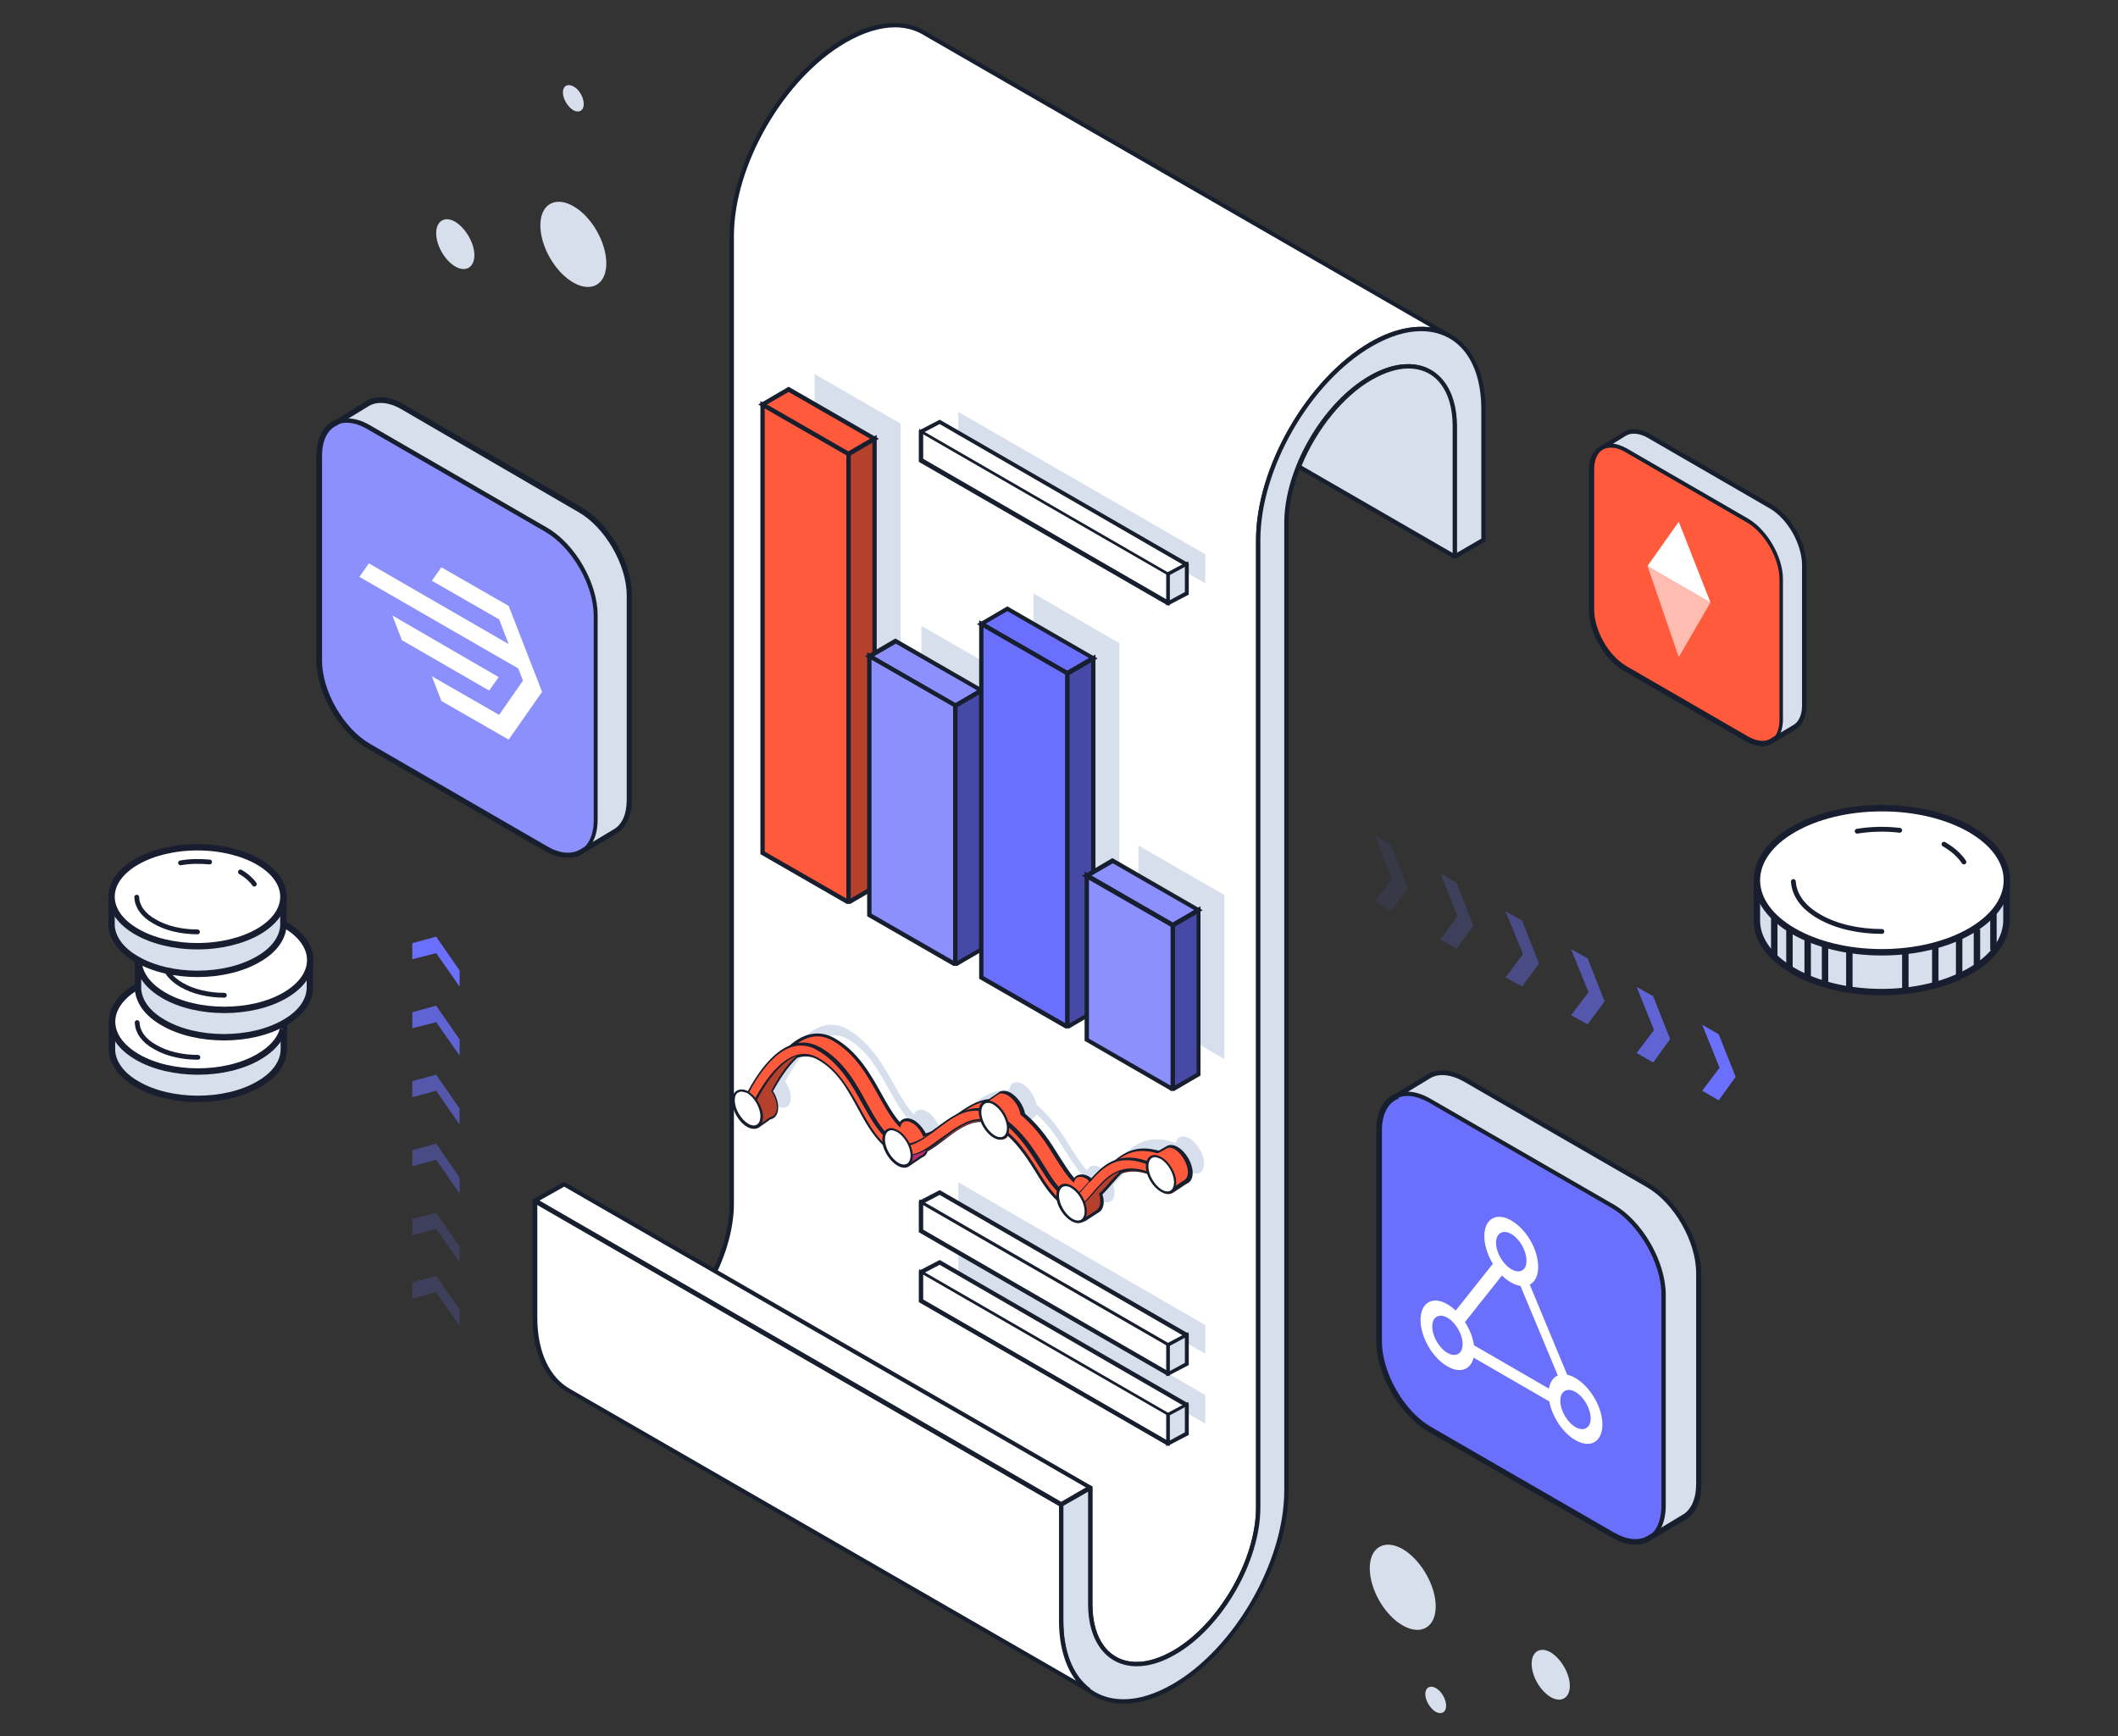 <?xml version="1.0" encoding="utf-8"?>
<!-- Generator: Adobe Illustrator 23.1.0, SVG Export Plug-In . SVG Version: 6.00 Build 0)  -->
<svg version="1.1" xmlns="http://www.w3.org/2000/svg" xmlns:xlink="http://www.w3.org/1999/xlink" x="0px" y="0px"
	 viewBox="0 0 488 400" style="enable-background:new 0 0 488 400;" xml:space="preserve">
<rect x="0" y="0" width="488" height="400" fill="#333333" stroke="none"/>
<style type="text/css">
	.st0{fill:#D6DFEB;}
	.st1{fill:#FFFFFF;}
	.st2{fill:#171F2E;}
	.st3{fill:#8B90FC;}
	.st4{fill:#4649A6;}
	.st5{fill:#6B70FC;}
	.st6{opacity:0.5;fill:#6B70FC;}
	.st7{opacity:0.2;fill:#6B70FC;}
	.st8{fill:#FF5A3C;}
	.st9{fill:#B5402B;}
	.st10{opacity:0.4;}
	.st11{fill:none;stroke:#171F2E;stroke-width:1.043;stroke-linecap:round;stroke-linejoin:round;stroke-miterlimit:10;}
	.st12{fill:none;stroke:#6B70FC;stroke-width:2.407;stroke-linecap:round;stroke-linejoin:bevel;stroke-miterlimit:10;}
	.st13{opacity:0.1;fill:#6B70FC;}
	.st14{opacity:0.4;fill:#6B70FC;}
	.st15{opacity:0.6;fill:#6B70FC;}
	.st16{opacity:0.8;fill:#6B70FC;}
	.st17{fill:#B42E6A;}
	.st18{fill:#D6DFEB;stroke:#181E30;stroke-width:1.474;stroke-miterlimit:10;}
	.st19{fill:#FFFFFF;stroke:#181E30;stroke-width:1.474;stroke-miterlimit:10;}
	.st20{fill:none;stroke:#181E30;stroke-width:1.106;stroke-linecap:round;stroke-linejoin:round;stroke-miterlimit:10;}
	.st21{fill:#D6DFEB;stroke:#181E30;stroke-width:1.482;stroke-miterlimit:10;}
	.st22{fill:#FFFFFF;stroke:#181E30;stroke-width:1.482;stroke-miterlimit:10;}
	.st23{fill:none;stroke:#181E30;stroke-width:1.111;stroke-linecap:round;stroke-linejoin:round;stroke-miterlimit:10;}
	.st24{fill:none;stroke:#181E30;stroke-width:1.482;stroke-miterlimit:10;}
	.st25{opacity:0.6;fill:#FFFFFF;}
	.st26{opacity:0.7;fill:#CBD5DF;}
	.st27{fill:#CF4931;}
	.st28{opacity:0.8;}
	.st29{fill:#4E52B8;}
	.st30{fill:#D64C32;}
</style>
<g id="Layer_2">
</g>
<g id="Layer_1">
	<g>
		<path class="st0" d="M410.3,165.8v-32.3c0-5-3.5-11.1-7.8-13.5l-28-16.2c-1.9-1.1-3.6-1.3-5-0.8v0l4.7-2.9
			c1.4-0.9,3.4-0.8,5.7,0.5l28,16.2c4.3,2.5,7.8,8.6,7.8,13.5l0,32.3c0,2.5-0.9,4.3-2.4,5.1l-5.2,3.1v0
			C409.5,169.9,410.3,168.2,410.3,165.8z"/>
		<path class="st8" d="M367.3,105.1l-0.5,2v7.6l0,25.5v2.3l1.1,2.8l1.1,3.2l2.6,3.3l2.6,2.1l29.3,17l2.7,0.6c0,0,1.5-0.3,1.8-0.4
			c0.2-0.2,1.1-0.8,1.1-0.8s0,0,0.1,0.1c0.8-1,1.3-2.4,1.3-4.2l0-32.3c0-5-3.5-11.1-7.8-13.5l-28-16.2c-2.2-1.3-4.2-1.4-5.7-0.5
			l-0.5,0.3L367.3,105.1z"/>
		<g>
			<g>
				<path class="st1" d="M244.5,373.4l0-26.8l6.7-3.8v26.8c0,12.3,8.7,17.3,19.3,11.2c10.7-6.2,19.3-21.2,19.3-33.5l0-222.9
					c0-16.6,11.7-36.8,26-45c7-4.1,13.4-4.5,18.1-1.9l0,0L213.5,7.8c-4.7-3-11.4-2.8-18.8,1.5c-14.3,8.3-26,28.5-26,45l0,222.9
					c0,12.3-8.7,27.3-19.3,33.5l96,69.3C244.8,378.1,244.5,375.9,244.5,373.4z"/>
				<path class="st2" d="M261.9,383.9c-6.8,0-11.2-5.6-11.2-14.3v-26l-5.7,3.3l0,26.6c0,2.3,0.2,4.5,0.7,6.5l0.3,1.3l-97.7-70.6
					l0.7-0.4c10.5-6.1,19.1-20.9,19.1-33l0-222.9c0-16.7,11.8-37.1,26.2-45.5c4.1-2.4,8.1-3.6,11.8-3.6c2.8,0,5.3,0.7,7.5,2.1
					l121.5,70.1l-1.4,0.4l-0.2-0.1c-1.9-1-4-1.5-6.3-1.5c-3.5,0-7.3,1.2-11.3,3.5c-14.2,8.2-25.7,28.2-25.7,44.6l0,222.9
					c0,12.5-8.8,27.7-19.6,33.9C267.7,383,264.7,383.9,261.9,383.9z M251.7,342.5L251.7,342.5v27.1c0,8.2,3.9,13.3,10.2,13.3
					c2.6,0,5.4-0.9,8.4-2.6c10.5-6.1,19.1-20.9,19.1-33l0-222.9c0-16.7,11.8-37.1,26.2-45.5c5-2.9,9.8-4,14-3.5L213.2,8.3
					c-2-1.3-4.4-2-7-2c-3.5,0-7.3,1.2-11.3,3.5C180.7,18,169.1,38,169.1,54.4l0,222.9c0,12.2-8.4,27.1-18.9,33.5l94.3,68.1
					c-0.3-1.7-0.5-3.6-0.5-5.5l0-27.1l7.2-4.1L251.7,342.5z"/>
			</g>
			<g>
				<g>
					<path class="st0" d="M270.5,388.4c-14.3,8.3-26,1.5-26-15l0-26.8l6.7-3.8v26.8c0,12.3,8.7,17.3,19.3,11.2
						c10.7-6.2,19.3-21.2,19.3-33.5l0-222.9c0-16.6,11.7-36.8,26-45c14.3-8.3,26-1.5,26,15l0,30l-6.7,3.8l0-30
						c0-12.3-8.7-17.3-19.3-11.2c-10.7,6.2-19.3,21.2-19.3,33.5l0,222.9C296.5,360,284.9,380.2,270.5,388.4z"/>
					<path class="st2" d="M258.9,392.5c-9.1,0-14.9-7.5-14.9-19.1l0-27.1l7.2-4.1l0.5,0.3v27.1c0,8.2,3.9,13.3,10.2,13.3
						c2.6,0,5.4-0.9,8.4-2.6c10.5-6.1,19.1-20.9,19.1-33l0-222.9c0-16.7,11.8-37.1,26.2-45.5c4.1-2.4,8.1-3.6,11.8-3.6
						c9.1,0,14.9,7.5,14.9,19.1l0,30.3l-6.7,3.9l-1-0.6l0-29.8c0-8.2-3.9-13.3-10.2-13.3c-2.6,0-5.4,0.9-8.4,2.6
						c-10.5,6.1-19.1,20.9-19.1,33l0,222.9c0,16.7-11.8,37.1-26.3,45.5C266.6,391.3,262.7,392.5,258.9,392.5z M245,346.9l0,26.6
						c0,11.1,5.3,18,13.9,18c3.5,0,7.3-1.2,11.3-3.5c14.2-8.2,25.7-28.2,25.7-44.6l0-222.9c0-12.5,8.8-27.7,19.6-33.9
						c3.1-1.8,6.1-2.7,8.9-2.7c6.8,0,11.2,5.6,11.2,14.3l0,29.2l5.7-3.3l0-29.8c0-11.1-5.3-18-13.9-18c-3.5,0-7.3,1.2-11.3,3.5
						c-14.2,8.2-25.7,28.2-25.7,44.6l0,222.9c0,12.5-8.8,27.7-19.6,33.9c-3.1,1.8-6.1,2.7-8.9,2.7c-6.8,0-11.2-5.6-11.2-14.3v-26
						L245,346.9z"/>
				</g>
			</g>
			<g>
				<path class="st1" d="M244.5,373.4l0-26.8l-121.2-70l0,26.8c0,8.5,3.1,14.4,8,17l119.7,69C247,386.5,244.5,381,244.5,373.4z"/>
				<path class="st2" d="M250.7,389.9l-119.7-69c-5.3-2.8-8.3-9-8.3-17.5l0-27.1l0.5-0.3L245,346.3l0,27.1c0,7.1,2.2,12.6,6.2,15.6
					L250.7,389.9z M123.8,277.5l0,26c0,8,2.8,13.9,7.7,16.6l116.4,67.1c-2.5-3.3-3.9-8.1-3.9-13.7l0-26.6L123.8,277.5z"/>
			</g>
			<g>
				<polygon class="st1" points="251.2,342.7 244.5,346.6 123.3,276.6 130,272.8 				"/>
				<path class="st2" d="M244.5,347.2l-0.3-0.1l-121.5-70.1l0.5-0.9l6.7-3.8l0.3,0.1l121,69.8l0.5,0.9L244.5,347.2z M124.3,276.6
					L244.5,346l5.7-3.3L130,273.4L124.3,276.6z"/>
			</g>
			<g>
				<path class="st0" d="M315.9,87c-7,4.1-13.2,12-16.6,20.5l35.9,20.7l0-30C335.2,85.9,326.5,80.9,315.9,87z"/>
				<path class="st2" d="M335.7,128.6h-0.9l-36.2-20.9l0.2-0.4c3.5-8.8,10-16.8,16.8-20.7c3.1-1.8,6.1-2.7,8.9-2.7
					c6.8,0,11.2,5.6,11.2,14.3L335.7,128.6z M299.9,107.3l34.8,20.1l0-29.2c0-8.2-3.9-13.3-10.2-13.3c-2.6,0-5.4,0.9-8.4,2.6
					C309.6,91.2,303.4,98.8,299.9,107.3z"/>
			</g>
		</g>
		<g>
			<polygon class="st13" points="320.5,209.9 316.8,207.7 320.7,202.4 316.8,192.5 320.5,194.7 324.4,204.6 			"/>
			<polygon class="st7" points="335.6,218.6 331.9,216.4 335.8,211.1 331.9,201.2 335.6,203.4 339.5,213.3 			"/>
			<polygon class="st14" points="350.7,227.3 346.9,225.2 350.9,219.8 346.9,210 350.7,212.1 354.6,222 			"/>
			<polygon class="st15" points="365.8,236 362,233.9 366,228.6 362,218.7 365.8,220.8 369.7,230.7 			"/>
			<polygon class="st16" points="380.9,244.8 377.1,242.6 381.1,237.3 377.1,227.4 380.9,229.5 384.8,239.4 			"/>
			<polygon class="st5" points="396,253.5 392.2,251.3 396.2,246 392.2,236.1 396,238.3 399.9,248.1 			"/>
		</g>
		<g>
			<polygon class="st5" points="100.5,215.8 95,217.3 95,221 100.5,219.6 105.9,227.3 105.9,223.6 			"/>
			<polygon class="st16" points="100.5,231.7 95,233.2 95,236.9 100.5,235.5 105.9,243.2 105.9,239.5 			"/>
			<polygon class="st15" points="100.5,247.6 95,249.1 95,252.8 100.5,251.3 105.9,259.1 105.9,255.4 			"/>
			<polygon class="st14" points="100.5,263.5 95,265 95,268.7 100.5,267.2 105.9,275 105.9,271.3 			"/>
			<polygon class="st7" points="100.5,279.4 95,280.8 95,284.6 100.5,283.1 105.9,290.9 105.9,287.2 			"/>
			<polygon class="st7" points="100.5,294 95,295.4 95,299.2 100.5,297.7 105.9,305.5 105.9,301.7 			"/>
		</g>
		<path class="st5" d="M379.7,273.1l-42.1-24.3c-3.3-1.9-6.4-2-8.5-0.7l-7.1,4.3v0c0,0,0,0,0,0c-2.6,1-4.3,3.8-4.3,8V309
			c0,7.5,5.3,16.6,11.8,20.4l42.1,24.3c3.3,1.9,6.3,2,8.5,0.7c0,0,0,0,0,0v0l7.8-4.7c2.2-1.2,3.6-3.9,3.6-7.7l0-48.6
			C391.5,286,386.2,276.8,379.7,273.1z"/>
		<path class="st0" d="M383.4,346.9v-48.6c0-7.5-5.3-16.6-11.8-20.4l-42.1-24.3c-2.8-1.6-5.5-2-7.5-1.2v0l7.1-4.3
			c2.1-1.4,5.2-1.2,8.5,0.7l42.1,24.3c6.5,3.7,11.7,12.9,11.8,20.4l0,48.6c0,3.8-1.4,6.5-3.6,7.7l-7.8,4.7v0
			C382.1,353.1,383.4,350.5,383.4,346.9z"/>
		<path class="st3" d="M133.6,117.3L92.8,93.8c-3.2-1.9-6.2-2-8.2-0.7l-6.9,4.2v0c0,0,0,0,0,0c-2.5,1-4.1,3.7-4.1,7.7v47.1
			c0,7.2,5.1,16.1,11.4,19.8l40.8,23.6c3.2,1.9,6.1,2,8.2,0.7c0,0,0,0,0,0v0l7.5-4.5c2.2-1.2,3.5-3.7,3.5-7.5l0-47.1
			C145,129.8,139.9,120.9,133.6,117.3z"/>
		<path class="st0" d="M137.2,188.9v-47.1c0-7.2-5.1-16.1-11.4-19.8L85,98.5c-2.8-1.6-5.3-1.9-7.3-1.2v0l6.9-4.2
			c2.1-1.3,5-1.2,8.2,0.7l40.8,23.6c6.3,3.6,11.4,12.5,11.4,19.8l0,47.1c0,3.7-1.3,6.3-3.5,7.5l-7.5,4.5v0
			C136,194.9,137.2,192.4,137.2,188.9z"/>
		<path class="st2" d="M376.8,355.9c-1.7,0-3.6-0.6-5.5-1.7l-42.1-24.3c-6.7-3.8-12.1-13.2-12.1-20.9v-48.6c0-4.3,1.7-7.4,4.6-8.5
			l7-4.3c2.4-1.5,5.7-1.3,9.1,0.7l42.1,24.3c6.6,3.8,12.1,13.2,12.1,20.9l0,48.6c0,3.9-1.4,6.9-3.9,8.2l-8.7,5.1l0,0
			C378.7,355.7,377.8,355.9,376.8,355.9z M322.2,252.8l0.1,0.3c-2.5,0.9-3.9,3.6-3.9,7.4V309c0,7.3,5.1,16.2,11.4,19.8l42.1,24.3
			c3,1.7,5.8,2,7.8,0.7l0,0l7.8-4.7c2.1-1.1,3.3-3.7,3.3-7.2l0-48.6c0-7.3-5.1-16.2-11.4-19.8l-42.1-24.3c-3-1.7-5.9-2-7.9-0.7
			l-7.1,4.3l-0.2-0.4l0.2,0.4L322.2,252.8z"/>
		<path class="st2" d="M408.2,116.2l-28-16.2c-2.3-1.3-4.6-1.5-6.2-0.4l-4.7,2.9c-0.5,0.2-0.9,0.5-1.3,0.8l-0.6,0.6
			c-0.1,0.1,0.1-0.1,0,0c-0.1,0.2-0.2,0.3-0.3,0.4l0,0c-0.6,1-1,2.4-1,4v32.3c0,5.2,3.6,11.4,8.1,14l28,16.2
			c1.3,0.7,2.6,1.1,3.7,1.1c0.2,0,0.4,0,0.7,0c0.5-0.1,1-0.2,1.4-0.4l5.5-3.3c1.7-0.9,2.7-2.9,2.7-5.6l0-32.3
			C416.3,125.1,412.6,118.8,408.2,116.2z M415.2,162.5c0,2.3-0.8,3.9-2.1,4.6l-5.2,3.1v0c-1.3,0.8-3.1,0.6-5.1-0.5l-28-16.2
			c-4.2-2.4-7.5-8.3-7.5-13.1v-32.3c0-2.4,0.9-4.2,2.5-4.8l0.1,0l0,0l4.7-2.9c1.3-0.8,3.2-0.6,5.1,0.5l28,16.2
			c4.2,2.4,7.5,8.3,7.5,13.1L415.2,162.5z"/>
		<path class="st2" d="M130.8,197.6c-1.7,0-3.5-0.5-5.4-1.6l-40.8-23.6c-6.5-3.7-11.7-12.8-11.7-20.3V105c0-4.1,1.6-7.2,4.5-8.3
			l6.8-4.2c2.3-1.5,5.6-1.3,8.9,0.7l40.8,23.6c6.4,3.7,11.7,12.8,11.7,20.3l0,47.1c0,3.8-1.4,6.7-3.8,8l-8.4,5l0,0
			C132.6,197.5,131.7,197.6,130.8,197.6z M77.8,97.6l0.1,0.3c-2.4,0.9-3.7,3.5-3.7,7.2v47.1c0,7.1,5,15.7,11.1,19.2l40.8,23.6
			c2.9,1.7,5.6,1.9,7.6,0.7l0,0l7.5-4.5c2.1-1.1,3.2-3.6,3.2-6.9l0-47.1c0-7.1-5-15.7-11.1-19.2L92.5,94.3c-2.9-1.7-5.7-1.9-7.6-0.7
			L78,97.8l-0.3-0.4l0.2,0.4L77.8,97.6z"/>
		<path class="st0" d="M274.1,262.3c-1.6-0.9-2.9-0.4-3.2,1.1c-7.4-2.8-11,1.5-13.8,4.8c-0.7,0.8-1.3,1.6-2,2.2
			c-0.5-0.6-1-1.1-1.6-1.4c-1.4-0.8-2.6-0.5-3,0.7c-1.3-1.4-2.5-3.2-3.8-5.3c-2-3.2-4.3-6.9-7.9-9.9c-0.3-1.8-1.6-3.8-3.1-4.7
			c-1.7-1-3-0.3-3.2,1.4c-3.7-0.4-6.9,2-10,4.4c-2.2,1.6-4.3,3.2-6.3,3.6c-0.6-1.3-1.5-2.5-2.6-3.1c-1.4-0.8-2.6-0.5-3,0.7
			c-1.7-1.8-3.1-4.2-4.6-6.9c-2.5-4.5-5.4-9.6-10.6-12.7c-7.4-4.3-13.5,5-16.2,10.2c-0.1,0-0.1-0.1-0.2-0.1c-1.8-1-3.2-0.2-3.2,1.9
			c0,2.1,1.4,4.6,3.2,5.6c1.8,1,3.2,0.2,3.2-1.9c0-1.2-0.5-2.6-1.3-3.7c2.6-4.9,8.2-13.4,14.4-9.8c4.5,2.6,6.8,6.8,9.3,11.2
			c1.7,3,3.4,6.2,5.9,8.5c0.4,1.8,1.6,3.7,3.1,4.6c1.8,1,3.2,0.2,3.2-1.9c0,0,0,0,0,0c2.4-0.3,4.7-2.1,7.1-3.9
			c2.9-2.2,5.8-4.4,9-4.2c0.5,1.5,1.6,2.9,2.9,3.7c1.4,0.8,2.6,0.5,3-0.7c2.9,2.5,4.9,5.6,6.8,8.7c1.6,2.5,3.1,4.9,4.9,6.6
			c0.4,1.8,1.6,3.7,3.1,4.6c1.8,1,3.2,0.2,3.2-1.9c0-0.6-0.1-1.2-0.3-1.8c0.8-0.6,1.5-1.5,2.3-2.4c2.7-3.2,5.9-7,12.4-4.6
			c0.5,1.7,1.6,3.3,3,4.1c1.8,1,3.2,0.2,3.2-1.9C277.4,265.9,275.9,263.4,274.1,262.3z"/>
		<g>
			<polygon class="st0" points="277.7,328 220.8,295.1 220.8,288.5 277.7,321.4 			"/>
			<g>
				<g>
					<polygon class="st1" points="216.5,290.8 212.2,293 212.2,299.7 269.1,332.5 273.4,330.3 273.4,323.6 					"/>
					<path class="st2" d="M269.1,333.1l-0.2-0.1l-57.2-33v-7.2l4.8-2.5l0.2,0.1l57.2,33v7.2L269.1,333.1z M212.7,299.4l56.4,32.6
						l3.8-2v-6l-56.4-32.6l-3.8,2V299.4z"/>
				</g>
				<polygon class="st0" points="273.4,330.3 269.1,332.5 269.1,325.9 273.4,323.6 				"/>
				<g>
					<path class="st2" d="M268.7,333.2v-7.5l5.1-2.7v7.5L268.7,333.2z M269.5,326.1v5.8l3.5-1.9v-5.8L269.5,326.1z"/>
				</g>
				<g>
					<path class="st2" d="M269.5,333.2l-57.7-33.3v-7.5l57.7,33.3V333.2z M212.6,299.4l56.2,32.4v-5.8l-56.2-32.4V299.4z"/>
				</g>
			</g>
		</g>
		<g>
			<polygon class="st0" points="277.7,134.4 220.8,101.5 220.8,94.9 277.7,127.7 			"/>
			<g>
				<g>
					<polygon class="st1" points="216.5,97.1 212.2,99.4 212.2,106 269.1,138.9 273.4,136.6 273.4,130 					"/>
					<path class="st2" d="M269.1,139.5l-0.2-0.1l-57.2-33v-7.2l4.8-2.5l0.2,0.1l57.2,33v7.2L269.1,139.5z M212.7,105.7l56.4,32.6
						l3.8-2v-6l-56.4-32.6l-3.8,2V105.7z"/>
				</g>
				<polygon class="st0" points="273.4,136.6 269.1,138.9 269.1,132.3 273.4,130 				"/>
				<g>
					<path class="st2" d="M268.7,139.5V132l5.1-2.7v7.5L268.7,139.5z M269.5,132.5v5.8l3.5-1.9v-5.8L269.5,132.5z"/>
				</g>
				<g>
					<path class="st2" d="M269.5,139.6l-57.7-33.3v-7.5l57.7,33.3V139.6z M212.6,105.8l56.2,32.4v-5.8l-56.2-32.4V105.8z"/>
				</g>
			</g>
		</g>
		<polygon class="st0" points="207.5,200.9 187.7,189.5 187.7,86.2 207.5,97.6 		"/>
		<g>
			<g>
				<polygon class="st8" points="195.5,104.6 175.7,93.2 181.7,89.7 201.5,101.1 				"/>
				<path class="st2" d="M195.5,105.2l-20.8-12l7-4.1l20.8,12L195.5,105.2z M176.7,93.2l18.8,10.8l5-2.9l-18.8-10.8L176.7,93.2z"/>
			</g>
			<g>
				<polygon class="st9" points="201.5,204.4 195.5,207.9 195.5,104.6 201.5,101.1 				"/>
				<path class="st2" d="M195,208.2l0-103.9l7-4.1l0,104.5l-6,3.5L195,208.2z M196,104.9l0,102.1l5-2.9l0-102.1L196,104.9z"/>
			</g>
			<g>
				<polygon class="st8" points="195.5,207.9 175.7,196.5 175.7,93.2 195.5,104.6 				"/>
				<path class="st2" d="M196,208.2l-1,0l-19.8-11.4l0-104.4l20.8,12L196,208.2z M176.2,196.2L195,207l0-102.1l-18.8-10.8
					L176.2,196.2z"/>
			</g>
		</g>
		<polygon class="st0" points="232.1,215.3 212.3,203.8 212.3,144.2 232.1,155.6 		"/>
		<g>
			<g>
				<polygon class="st3" points="220.1,162.6 200.3,151.2 206.3,147.7 226.1,159.1 				"/>
				<path class="st2" d="M220.1,163.2l-20.8-12l7-4.1l20.8,12L220.1,163.2z M201.4,151.2l18.8,10.8l5-2.9l-18.8-10.8L201.4,151.2z"
					/>
			</g>
			<g>
				<polygon class="st4" points="226.1,218.8 220.1,222.3 220.1,162.6 226.1,159.1 				"/>
				<path class="st2" d="M219.6,222.5v-60.2l7-4.1l0,60.8l-6,3.5L219.6,222.5z M220.6,162.9v58.5l5-2.9l0-58.5L220.6,162.9z"/>
			</g>
			<g>
				<polygon class="st3" points="220.1,222.3 200.3,210.8 200.3,151.2 220.1,162.6 				"/>
				<path class="st2" d="M220.6,222.5l-1,0l-19.8-11.4l0-60.8l20.8,12V222.5z M200.8,210.5l18.8,10.8v-58.5l-18.8-10.8L200.8,210.5z
					"/>
			</g>
		</g>
		<polygon class="st0" points="257.9,229.6 238.1,218.2 238.1,136.7 257.9,148.2 		"/>
		<g>
			<g>
				<polygon class="st5" points="245.9,155.2 226.1,143.7 232.1,140.2 251.9,151.7 				"/>
				<path class="st2" d="M245.9,155.8l-20.8-12l7-4.1l20.8,12L245.9,155.8z M227.1,143.7l18.8,10.8l5-2.9l-18.8-10.8L227.1,143.7z"
					/>
			</g>
			<g>
				<polygon class="st4" points="251.9,233.1 245.9,236.6 245.9,155.2 251.9,151.7 				"/>
				<path class="st2" d="M245.4,236.9l0-82l7-4.1l0,82.6l-6,3.5L245.4,236.9z M246.4,155.5l0,80.3l5-2.9l0-80.3L246.4,155.5z"/>
			</g>
			<g>
				<polygon class="st5" points="245.9,236.6 226.1,225.2 226.1,143.7 245.9,155.2 				"/>
				<path class="st2" d="M246.4,236.9l-1,0l-19.8-11.4l0-82.6l20.8,12L246.4,236.9z M226.6,224.9l18.8,10.8l0-80.3l-18.8-10.8
					L226.6,224.9z"/>
			</g>
		</g>
		<polygon class="st0" points="282.1,244 262.3,232.6 262.3,194.8 282.1,206.2 		"/>
		<g>
			<g>
				<polygon class="st3" points="270.1,213.2 250.4,201.8 256.4,198.3 276.1,209.7 				"/>
				<path class="st2" d="M270.1,213.8l-20.8-12l7-4.1l20.8,12L270.1,213.8z M251.4,201.8l18.8,10.8l5-2.9l-18.8-10.8L251.4,201.8z"
					/>
			</g>
			<g>
				<polygon class="st4" points="276.1,247.5 270.1,251 270.1,213.2 276.1,209.7 				"/>
				<path class="st2" d="M269.6,251.3l0-38.4l7-4.1l0,39l-6,3.5L269.6,251.3z M270.7,213.5l0,36.6l5-2.9l0-36.6L270.7,213.5z"/>
			</g>
			<g>
				<polygon class="st3" points="270.1,251 250.4,239.6 250.4,201.8 270.1,213.2 				"/>
				<path class="st2" d="M270.7,251.3h-0.9l-19.9-11.5l0-39l20.8,12L270.7,251.3z M250.9,239.3l18.8,10.8l0-36.6l-18.8-10.8
					L250.9,239.3z"/>
			</g>
		</g>
		<g>
			<polygon class="st0" points="277.7,311.9 220.8,279.1 220.8,272.4 277.7,305.3 			"/>
			<g>
				<g>
					<polygon class="st1" points="216.5,274.7 212.2,277 212.2,283.6 269.1,316.5 273.4,314.2 273.4,307.6 					"/>
					<path class="st2" d="M269.1,317l-0.2-0.1l-57.2-33v-7.2l4.8-2.5l0.2,0.1l57.2,33v7.2L269.1,317z M212.7,283.3l56.4,32.6l3.8-2
						v-6l-56.4-32.6l-3.8,2V283.3z"/>
				</g>
				<polygon class="st0" points="273.4,314.2 269.1,316.5 269.1,309.8 273.4,307.6 				"/>
				<g>
					<path class="st2" d="M268.7,317.1v-7.5l5.1-2.7v7.5L268.7,317.1z M269.5,310.1v5.8l3.5-1.9v-5.8L269.5,310.1z"/>
				</g>
				<g>
					<path class="st2" d="M269.5,317.1l-57.7-33.3v-7.5l57.7,33.3V317.1z M212.6,283.4l56.2,32.4V310l-56.2-32.4V283.4z"/>
				</g>
			</g>
		</g>
		<g>
			<g>
				<path class="st8" d="M270.9,264.6c-0.9-0.5-1.7-0.5-2.3-0.2l0,0l-1.9,1c-4.6-1.4-7.7,0.1-10.1,2.2c-2.3,0.9-4,2.6-5.4,4.3
					c-0.3-0.3-0.6-0.5-0.9-0.7c-1.4-0.8-2.6-0.5-3,0.7c-1.3-1.4-2.5-3.2-3.8-5.3c-2-3.2-4.3-6.9-7.9-9.9c-0.3-1.8-1.6-3.8-3.1-4.7
					c-1-0.6-1.8-0.6-2.4-0.1l0,0l-2.3,1.6c-2.6,0.2-4.9,1.7-7.2,3.4c-1.6,0.8-3.2,2-4.7,3.2c-0.3,0.3-0.7,0.5-1,0.8
					c-0.6,0.3-1.3,0.6-1.9,0.7c-0.6-1.3-1.5-2.5-2.6-3.1c-1.4-0.8-2.6-0.5-3,0.7c-1.7-1.8-3.1-4.2-4.6-6.9
					c-2.5-4.5-5.4-9.6-10.7-12.7c-3.7-2.2-7.1-0.8-9.9,1.7c0.1,0,0.1,0,0.2-0.1c-4.4,1.7-8,7.2-9.8,10.8c-0.1,0-0.1-0.1-0.2-0.1
					c-1.8-1-3.2-0.2-3.2,1.9c0,2.1,1.4,4.6,3.2,5.6c1.1,0.6,2,0.6,2.6,0c0,0,0,0,0,0.1l2.5-1.8c0.9-0.1,1.6-0.9,1.6-2.3
					c0-1.2-0.5-2.6-1.3-3.7c1.3-2.4,3.3-5.8,5.8-8.1c1.6-0.6,3.4-0.6,5.2,0.5c4.5,2.6,6.8,6.8,9.3,11.2c1.7,3,3.4,6.2,5.9,8.5
					c0.4,1.8,1.6,3.7,3.1,4.6c1.1,0.6,2,0.6,2.6,0c0,0-0.1,0.1-0.1,0.1l2.8-1.9c0.6-0.2,1-0.6,1.2-1.3c1.3-0.7,2.6-1.7,3.9-2.7
					c2.9-2.2,5.8-4.4,9-4.2c0.5,1.5,1.6,2.9,2.9,3.7c1.4,0.8,2.6,0.5,3-0.7c2.9,2.5,4.9,5.6,6.8,8.7c1.6,2.5,3.1,4.9,4.9,6.6
					c0.4,1.8,1.6,3.7,3.1,4.6c1.1,0.6,2,0.6,2.6,0c0,0,0,0-0.1,0.1l3.1-2c0.6-0.3,1-1.1,1-2.1c0-0.6-0.1-1.2-0.3-1.8
					c0.8-0.6,1.5-1.5,2.3-2.4c0.8-0.9,1.6-1.8,2.5-2.7c1.8-0.6,3.9-0.7,6.5,0.2c0.5,1.7,1.6,3.3,3,4.1c1,0.6,1.9,0.6,2.5,0
					c0,0-0.1,0.1-0.1,0.1l3.1-2c0.7-0.3,1.2-1,1.2-2.2C274.1,268.2,272.7,265.7,270.9,264.6z"/>
				<path class="st2" d="M248.4,281.8c-0.5,0-1.1-0.2-1.6-0.5c-1.5-0.9-2.9-2.8-3.3-4.7c-1.9-1.8-3.4-4.1-4.9-6.6
					c-1.8-2.9-3.7-5.8-6.4-8.3c-0.7,1-2,1.2-3.3,0.4c-1.2-0.7-2.3-2.1-2.9-3.6c0,0,0,0-0.1,0c-2.9,0-5.7,2.1-8.4,4.2
					c-1.2,0.9-2.5,1.9-3.8,2.6c-0.2,0.7-0.7,1.2-1.3,1.4l-2.8,1.9l0,0c-0.7,0.6-1.8,0.6-2.9-0.1c-1.5-0.9-2.8-2.8-3.3-4.7
					c-2.4-2.3-4.2-5.5-5.8-8.5c-2.4-4.4-4.7-8.6-9.1-11.1c-1.5-0.9-3.1-1-4.8-0.5c-2.4,2.2-4.3,5.4-5.6,7.7c0.8,1.2,1.2,2.6,1.2,3.8
					c0,1.5-0.7,2.5-1.8,2.7l-2.4,1.7l0,0c-0.7,0.6-1.8,0.7-3,0c-1.9-1.1-3.4-3.8-3.4-5.9c0-0.8,0.2-1.5,0.6-1.9c0.7-0.8,1.8-1,3-0.4
					c1.8-3.3,5.2-8.7,9.6-10.5c3.4-3,7-3.6,10.4-1.7c5.4,3.1,8.3,8.3,10.8,12.8c1.3,2.3,2.6,4.7,4.2,6.5c0.7-1,2-1.1,3.3-0.4
					c1,0.6,2,1.7,2.7,3c0.5-0.1,1-0.3,1.5-0.6c0.3-0.2,0.6-0.5,1-0.7c1.5-1.2,3.1-2.3,4.8-3.2c2.2-1.6,4.6-3.1,7.3-3.4l2.5-1.7l0,0
					c0.7-0.3,1.6-0.2,2.5,0.3c1.5,0.9,2.9,2.8,3.3,4.8c3.6,3,6,6.8,7.9,9.9c1.1,1.7,2.2,3.5,3.4,4.9c0.7-0.9,2-1.1,3.3-0.4
					c0.2,0.1,0.4,0.3,0.7,0.5c1.4-1.6,3.1-3.2,5.3-4.1c2.2-1.9,4.3-2.8,6.8-2.8c1.1,0,2.2,0.2,3.4,0.5l2.1-1.2l0,0
					c0.7-0.2,1.5-0.1,2.3,0.4c1.9,1.1,3.4,3.8,3.4,5.9c0,1.3-0.5,2.2-1.4,2.5l-3,2l0,0c-0.7,0.5-1.8,0.5-2.8-0.1
					c-1.4-0.8-2.6-2.4-3.1-4.1c-2.2-0.8-4.2-0.8-6-0.2c-0.9,0.8-1.7,1.8-2.4,2.6c-0.7,0.8-1.4,1.6-2.1,2.3c0.2,0.6,0.3,1.2,0.3,1.7
					c0,1.1-0.4,2-1.1,2.4l-3.1,2l0,0C249.4,281.6,248.9,281.8,248.4,281.8z M231.9,260.4l0.4,0.3c3,2.6,5.1,5.9,6.9,8.8
					c1.6,2.5,3,4.8,4.9,6.5l0.1,0.1l0,0.1c0.4,1.8,1.6,3.6,2.9,4.4c0.9,0.5,1.7,0.5,2.1,0l0,0l0,0l3.1-2c0.5-0.3,0.8-0.9,0.8-1.8
					c0-0.5-0.1-1.1-0.3-1.7l-0.1-0.2l0.2-0.2c0.7-0.6,1.5-1.5,2.2-2.4c0.7-0.8,1.6-1.8,2.5-2.7l0.1-0.1c2-0.8,4.3-0.7,6.8,0.2
					l0.2,0.1l0.1,0.2c0.5,1.6,1.6,3.2,2.8,3.9c0.8,0.5,1.6,0.5,2.1,0.1l0,0l3-2c0.6-0.3,1-0.9,1-1.9c0-1.9-1.4-4.3-3-5.3
					c-0.7-0.4-1.4-0.5-1.9-0.2l-0.3,0.2l0,0l-1.7,0.9l-0.2,0c-3.8-1.1-6.8-0.5-9.7,2.1l-0.1,0.1c-2.2,0.9-3.8,2.5-5.3,4.2l-0.3,0.3
					l-0.3-0.3c-0.3-0.3-0.5-0.5-0.8-0.6c-1.1-0.6-2.1-0.5-2.5,0.5l-0.2,0.5l-0.4-0.4c-1.4-1.4-2.6-3.4-3.9-5.4
					c-1.9-3.1-4.3-6.9-7.9-9.8l-0.1-0.1l0-0.1c-0.3-1.8-1.6-3.6-3-4.4c-0.8-0.4-1.5-0.5-2-0.2l-0.3,0.2l0,0l-2,1.4l-0.1,0
					c-2.3,0.2-4.5,1.5-7,3.3c-1.7,0.9-3.2,2-4.7,3.2c-0.3,0.3-0.7,0.5-1,0.8c-0.8,0.4-1.4,0.6-2,0.8l-0.3,0.1l-0.1-0.3
					c-0.6-1.3-1.5-2.4-2.5-2.9c-1.1-0.6-2.1-0.5-2.5,0.5l-0.2,0.6l-0.4-0.4c-1.8-1.9-3.2-4.5-4.6-7c-2.5-4.5-5.3-9.6-10.5-12.6
					c-3.1-1.8-6.3-1.2-9.4,1.6l0,0.1c-4.4,1.6-7.9,7.3-9.6,10.6l-0.2,0.4l-0.4-0.3c-1-0.6-1.8-0.5-2.3,0c-0.3,0.3-0.4,0.8-0.4,1.5
					c0,1.9,1.4,4.3,3,5.3c0.9,0.5,1.7,0.5,2.2,0l0,0l2.7-1.8c0.8-0.1,1.2-0.8,1.2-1.9c0-1.1-0.5-2.4-1.2-3.5l-0.1-0.2l0.1-0.2
					c1.3-2.4,3.4-5.8,5.9-8.2l0.1-0.1c1.9-0.7,3.7-0.5,5.5,0.5c4.6,2.6,6.9,6.9,9.4,11.4c1.7,3,3.4,6.1,5.8,8.4l0.1,0.1l0,0.1
					c0.4,1.8,1.6,3.5,2.9,4.3c0.9,0.5,1.6,0.5,2.1,0v0l0,0l2.9-1.9c0.6-0.2,0.8-0.7,0.9-1l0-0.1l0.1-0.1c1.3-0.7,2.6-1.7,3.8-2.6
					c2.9-2.2,5.9-4.5,9.2-4.3l0.3,0l0.1,0.2c0.5,1.5,1.6,2.8,2.7,3.5c1.1,0.6,2.1,0.5,2.5-0.5L231.9,260.4z"/>
			</g>
			<g>
				<g>
					<path class="st8" d="M172.7,256.7L171,255c0.3-0.8,7.9-19,17.7-13.3c5.3,3.1,8.1,8.2,10.7,12.7c2.1,3.8,4,7.1,7,8.9
						c3,1.7,6.2-0.6,9.6-3.2c4.1-3.1,8.2-6.2,13.4-3.2c5.4,3.1,8.4,8,10.9,12c1.9,3,3.5,5.5,5.6,6.8c1.6,0.9,3.1-0.8,4.8-2.8
						c3.1-3.7,7.4-8.8,17-3.3v2.2c-8.5-4.9-12.3-0.4-15.4,3.2c-2,2.4-3.8,4.4-6.4,2.9c-2.8-1.6-4.8-4.7-6.8-8c-2.5-4-5-8.1-9.7-10.7
						c-4.3-2.5-8.2,0.5-12,3.3c-3.7,2.7-7.1,5.3-11,3.1c-3.8-2.2-6.1-6.3-8.3-10.4c-2.5-4.4-4.8-8.6-9.3-11.2
						C180.1,238.9,172.8,256.6,172.7,256.7z"/>
					<path class="st2" d="M247.5,278.5c-0.6,0-1.2-0.2-1.9-0.6c-2.9-1.7-4.8-4.8-6.9-8.1c-2.5-3.9-5-8-9.6-10.7
						c-1-0.6-2.1-0.9-3.2-0.9c-2.9,0-5.8,2.1-8.5,4.2c-2.7,2.1-5.3,4-8.1,4c-1.1,0-2.1-0.3-3.1-0.9c-3.9-2.2-6.2-6.4-8.4-10.4
						c-2.4-4.4-4.8-8.6-9.2-11.1c-0.9-0.5-1.9-0.8-2.9-0.8c-6.9,0-12.6,13.5-12.6,13.6l-0.1,0.4l-2.1-2.2l0.1-0.2
						c0.2-0.6,6.1-14.6,14.1-14.6c1.3,0,2.6,0.4,3.9,1.1c5.4,3.1,8.2,8.2,10.7,12.8c2.1,3.8,3.9,7.1,6.9,8.8
						c0.7,0.4,1.3,0.6,2.1,0.6c2.3,0,4.7-1.8,7.2-3.7c2.9-2.2,6-4.5,9.4-4.5c1.5,0,2.9,0.4,4.3,1.2c5.4,3.1,8.5,8.1,11,12.1
						c1.8,2.9,3.4,5.5,5.5,6.7c0.3,0.2,0.5,0.2,0.8,0.2c1.2,0,2.4-1.5,3.7-3c2.2-2.6,4.9-5.8,9.5-5.8c2.3,0,4.9,0.8,7.7,2.5l0.1,0.1
						v2.7l-0.4-0.2c-2.4-1.4-4.7-2.1-6.6-2.1c-4,0-6.3,2.8-8.4,5.3C250.8,276.8,249.3,278.5,247.5,278.5z M225.9,257.8
						c1.2,0,2.3,0.3,3.4,1c4.7,2.7,7.3,6.8,9.8,10.8c2,3.3,4,6.3,6.7,7.9c0.6,0.3,1.1,0.5,1.6,0.5c1.6,0,2.9-1.5,4.4-3.3
						c2.1-2.4,4.6-5.5,8.8-5.5c2,0,4.1,0.6,6.5,2v-1.6c-2.7-1.5-5.2-2.3-7.4-2.3c-4.4,0-7,3.1-9.2,5.6c-1.4,1.7-2.7,3.2-4.1,3.2
						c-0.4,0-0.7-0.1-1.1-0.3c-2.2-1.3-3.8-3.8-5.7-6.8c-2.5-3.9-5.5-8.9-10.8-11.9c-1.3-0.8-2.7-1.2-4-1.2c-3.3,0-6.2,2.2-9.1,4.4
						c-2.6,2-5.1,3.8-7.5,3.8c-0.8,0-1.6-0.2-2.3-0.6c-3.1-1.8-4.9-5.1-7.1-9c-2.5-4.5-5.3-9.6-10.6-12.6c-1.2-0.7-2.4-1-3.7-1
						c-7.4,0-12.9,12.5-13.6,14.1l1.4,1.4c1-2.2,6.3-13.6,13-13.6c1.1,0,2.1,0.3,3.2,0.9c4.6,2.6,6.9,6.9,9.4,11.3
						c2.2,4,4.5,8.1,8.2,10.3c0.9,0.5,1.9,0.8,2.9,0.8c2.6,0,5.1-1.9,7.8-3.9C219.9,260,222.8,257.8,225.9,257.8z"/>
				</g>
			</g>
			<g>
				<path class="st9" d="M183.5,243.3c-4,1.5-7.4,6.8-9.2,10.3c0.8,1.1,1.3,2.5,1.3,3.7c0,0.9-0.3,1.5-0.7,1.9l0,0l2.5-1.8
					c0.9-0.1,1.6-0.9,1.6-2.3c0-1.2-0.5-2.6-1.3-3.7C178.9,249,180.9,245.6,183.5,243.3z"/>
			</g>
			<g>
				<path class="st9" d="M252.1,274.8c-0.8,0.9-1.5,1.8-2.3,2.4c0.2,0.6,0.3,1.2,0.3,1.8c0,0.9-0.3,1.5-0.7,1.9l3.1-2
					c0.6-0.3,1-1.1,1-2.1c0-0.6-0.1-1.2-0.3-1.8c0.8-0.6,1.5-1.5,2.3-2.4c0.8-0.9,1.6-1.8,2.5-2.7
					C255.5,270.9,253.7,273,252.1,274.8z"/>
			</g>
			<g>
				<path class="st17" d="M210.1,266.2C210.1,266.2,210.1,266.2,210.1,266.2c0,0.9-0.3,1.6-0.8,2l0,0l2.8-1.9c0.6-0.2,1-0.6,1.2-1.3
					C212.3,265.6,211.2,266,210.1,266.2z"/>
			</g>
			<g>
				<path class="st1" d="M175.5,257.3c0,2.1-1.5,2.9-3.2,1.9c-1.8-1-3.2-3.5-3.2-5.6c0-2.1,1.4-2.9,3.2-1.9
					C174.1,252.8,175.5,255.3,175.5,257.3z"/>
				<path class="st2" d="M173.7,259.9c-0.5,0-1-0.2-1.6-0.5c-1.9-1.1-3.4-3.7-3.4-5.8c0-0.8,0.2-1.4,0.6-1.9
					c0.7-0.8,1.8-0.9,3.1-0.2c1.9,1.1,3.4,3.7,3.4,5.8C175.8,258.9,175,259.9,173.7,259.9z M170.8,251.5c-0.4,0-0.8,0.2-1.1,0.5
					c-0.3,0.4-0.4,0.9-0.4,1.5c0,2,1.4,4.4,3.1,5.4c0.5,0.3,0.9,0.4,1.3,0.4c0.9,0,1.5-0.8,1.5-2.1c0-2-1.4-4.4-3.1-5.4
					C171.7,251.7,171.2,251.5,170.8,251.5z"/>
			</g>
			<g>
				<path class="st1" d="M270.8,272.4c0,2.1-1.5,2.9-3.2,1.9c-1.8-1-3.2-3.5-3.2-5.6c0-2.1,1.4-2.9,3.2-1.9
					C269.3,267.8,270.8,270.4,270.8,272.4z"/>
				<path class="st2" d="M269,275c-0.5,0-1-0.2-1.6-0.5c-1.9-1.1-3.4-3.7-3.4-5.8c0-1.6,0.8-2.6,2-2.6c0.5,0,1,0.2,1.6,0.5
					c1.9,1.1,3.4,3.7,3.4,5.8C271,274,270.2,275,269,275z M266.1,266.6c-0.9,0-1.5,0.8-1.5,2.1c0,2,1.4,4.4,3.1,5.4
					c0.5,0.3,0.9,0.4,1.3,0.4c0.9,0,1.5-0.8,1.5-2.1c0-2-1.4-4.4-3.1-5.4C266.9,266.8,266.5,266.6,266.1,266.6z"/>
			</g>
			<g>
				<path class="st1" d="M250.2,279.1c0,2.1-1.5,2.9-3.2,1.9c-1.8-1-3.2-3.5-3.2-5.6c0-2.1,1.4-2.9,3.2-1.9
					C248.8,274.5,250.2,277,250.2,279.1z"/>
				<path class="st2" d="M248.4,281.6c-0.5,0-1-0.2-1.6-0.5c-1.9-1.1-3.4-3.7-3.4-5.8c0-1.6,0.8-2.6,2-2.6c0.5,0,1,0.2,1.6,0.5
					c1.9,1.1,3.4,3.7,3.4,5.8C250.5,280.6,249.7,281.6,248.4,281.6z M245.5,273.3c-0.9,0-1.5,0.8-1.5,2.1c0,2,1.4,4.4,3.1,5.4
					c0.5,0.3,0.9,0.4,1.3,0.4c0.9,0,1.5-0.8,1.5-2.1c0-2-1.4-4.4-3.1-5.4C246.4,273.4,245.9,273.3,245.5,273.3z"/>
			</g>
			<g>
				<path class="st1" d="M210.1,266.2c0,2.1-1.5,2.9-3.2,1.9c-1.8-1-3.2-3.5-3.2-5.6c0-2.1,1.4-2.9,3.2-1.9
					C208.7,261.6,210.1,264.1,210.1,266.2z"/>
				<path class="st2" d="M208.3,268.8c-0.5,0-1-0.2-1.6-0.5c-1.9-1.1-3.4-3.7-3.4-5.8c0-1.6,0.8-2.6,2-2.6c0.5,0,1,0.2,1.6,0.5
					c1.9,1.1,3.4,3.7,3.4,5.8C210.4,267.8,209.6,268.8,208.3,268.8z M205.4,260.4c-0.9,0-1.5,0.8-1.5,2.1c0,2,1.4,4.4,3.1,5.4
					c0.5,0.3,0.9,0.4,1.3,0.4c0.9,0,1.5-0.8,1.5-2.1c0-2-1.4-4.4-3.1-5.4C206.3,260.6,205.8,260.4,205.4,260.4z"/>
			</g>
			<g>
				<path class="st1" d="M232.3,259.9c0,2.1-1.5,2.9-3.2,1.9c-1.8-1-3.2-3.5-3.2-5.6c0-2.1,1.4-2.9,3.2-1.9
					C230.9,255.3,232.3,257.8,232.3,259.9z"/>
				<path class="st2" d="M230.5,262.4c-0.5,0-1-0.2-1.6-0.5c-1.9-1.1-3.4-3.7-3.4-5.8c0-1.6,0.8-2.6,2-2.6c0.5,0,1,0.2,1.6,0.5
					c1.9,1.1,3.4,3.7,3.4,5.8C232.6,261.4,231.8,262.4,230.5,262.4z M227.6,254.1c-0.9,0-1.5,0.8-1.5,2.1c0,2,1.4,4.4,3.1,5.4
					c0.5,0.3,0.9,0.4,1.3,0.4c0.9,0,1.5-0.8,1.5-2.1c0-2-1.4-4.4-3.1-5.4C228.5,254.2,228,254.1,227.6,254.1z"/>
			</g>
		</g>
		<g>
			<path class="st2" d="M376.8,355.7C376.8,355.7,376.8,355.7,376.8,355.7c-1.7,0-3.6-0.6-5.5-1.7l-42.1-24.3
				c-6.6-3.8-12-13.1-12-20.8v-48.6c0-5.4,2.7-8.8,7-8.8c1.7,0,3.6,0.6,5.5,1.7l42.1,24.3c6.6,3.8,12,13.1,12,20.8v48.6
				c0,2.7-0.7,4.9-1.9,6.5C380.7,354.9,378.9,355.7,376.8,355.7z M324.3,252.5c-3.7,0-6.1,3-6.1,7.9V309c0,7.3,5.2,16.3,11.5,20
				l42.1,24.3c3.8,2.2,7.3,2,9.3-0.5c1.1-1.4,1.7-3.4,1.7-5.9v-48.6c0-7.3-5.2-16.3-11.5-20l-42.1-24.3
				C327.6,253.1,325.9,252.5,324.3,252.5z"/>
		</g>
		<g>
			<path class="st2" d="M406,171.7C406,171.7,406,171.7,406,171.7c-1.2,0-2.4-0.4-3.7-1.1l-28-16.2c-4.4-2.6-8-8.8-8-13.9v-32.3
				c0-3.6,1.9-6,4.8-6c1.2,0,2.4,0.4,3.7,1.1l28,16.2c4.4,2.6,8,8.8,8,13.9v32.3c0,1.8-0.4,3.3-1.3,4.4
				C408.6,171.2,407.4,171.7,406,171.7z M371.1,103.1c-2.4,0-3.9,2-3.9,5.2v32.3c0,4.8,3.4,10.8,7.6,13.2l28,16.2
				c2.5,1.4,4.8,1.3,6.1-0.3c0.7-0.9,1.1-2.2,1.1-3.9v-32.3c0-4.8-3.4-10.8-7.6-13.2l-28-16.2C373.2,103.4,372.1,103.1,371.1,103.1z
				"/>
		</g>
		<g>
			<path class="st2" d="M130.9,197.5L130.9,197.5c-1.7,0-3.4-0.5-5.3-1.6l-40.8-23.6c-6.4-3.7-11.6-12.7-11.6-20.1V105
				c0-5.2,2.7-8.6,6.8-8.6c1.7,0,3.4,0.5,5.3,1.6l40.8,23.6c6.4,3.7,11.6,12.7,11.6,20.1v47.1c0,2.6-0.6,4.8-1.9,6.3
				C134.6,196.7,132.9,197.5,130.9,197.5z M79.9,97.4c-3.6,0-5.9,2.9-5.9,7.7v47.1c0,7.1,5,15.8,11.2,19.4l40.8,23.6
				c3.7,2.1,7.1,1.9,9.1-0.5c1.1-1.4,1.7-3.3,1.7-5.7v-47.1c0-7.1-5-15.8-11.2-19.4L84.7,98.9C83,97.9,81.4,97.4,79.9,97.4z"/>
		</g>
		<path class="st0" d="M139.7,60.7c0,4.8-3.4,6.8-7.6,4.4c-4.2-2.4-7.6-8.3-7.6-13.2c0-4.8,3.4-6.8,7.6-4.4
			C136.3,49.9,139.7,55.8,139.7,60.7z"/>
		<path class="st0" d="M330.8,370.1c0,4.8-3.4,6.8-7.6,4.4c-4.2-2.4-7.6-8.3-7.6-13.2c0-4.8,3.4-6.8,7.6-4.4
			C327.4,359.4,330.8,365.3,330.8,370.1z"/>
		<path class="st0" d="M361.7,388.4c0,2.8-2,4-4.4,2.6c-2.4-1.4-4.4-4.8-4.4-7.7c0-2.8,2-4,4.4-2.6
			C359.7,382.2,361.7,385.6,361.7,388.4z"/>
		<path class="st0" d="M109.3,58.8c0,2.8-2,4-4.4,2.6c-2.4-1.4-4.4-4.8-4.4-7.7c0-2.8,2-4,4.4-2.6C107.3,52.6,109.3,56,109.3,58.8z"
			/>
		<path class="st0" d="M333.2,393c0,1.5-1.1,2.1-2.4,1.4c-1.3-0.8-2.4-2.6-2.4-4.1c0-1.5,1.1-2.1,2.4-1.4
			C332.1,389.6,333.2,391.5,333.2,393z"/>
		<path class="st0" d="M134.5,24c0,1.5-1.1,2.1-2.4,1.4c-1.3-0.8-2.4-2.6-2.4-4.1c0-1.5,1.1-2.1,2.4-1.4
			C133.5,20.6,134.5,22.5,134.5,24z"/>
		<g>
			<g>
				<g>
					<path class="st18" d="M25.8,235.1v7c0.2,2.8,2.1,5.6,5.8,7.7c7.7,4.5,20.3,4.5,28,0c3.9-2.2,5.8-5.2,5.8-8.1v-6.7"/>
				</g>
				<g>
					<path class="st19" d="M65.2,237.1c-0.6,2.4-2.5,4.6-5.6,6.4c-7.7,4.5-20.3,4.5-28,0s-7.7-11.7,0-16.2"/>
					<path class="st20" d="M45.6,243.6c-3.6,0-7.2-0.8-9.9-2.4c-2.7-1.5-4-3.5-4.1-5.6"/>
				</g>
			</g>
			<g>
				<g>
					<path class="st18" d="M31.8,220.9v7c0.2,2.8,2.1,5.6,5.8,7.7c7.7,4.5,20.3,4.5,28,0c3.9-2.2,5.8-5.2,5.8-8.1v-6.7"/>
				</g>
				<g>
					<path class="st19" d="M65.7,213.1c7.7,4.5,7.7,11.7,0,16.2s-20.3,4.5-28,0c-3.4-2-5.3-4.5-5.7-7.1"/>
					<path class="st20" d="M51.7,229.3c-3.6,0-7.2-0.8-9.9-2.4c-1.7-1-2.9-2.2-3.5-3.4"/>
				</g>
			</g>
			<g>
				<g>
					<path class="st18" d="M25.7,206.3v7c0.2,2.8,2.1,5.6,5.8,7.7c7.7,4.5,20.3,4.5,28,0c3.9-2.2,5.8-5.2,5.8-8.1v-6.7"/>
				</g>
				<g>
					<ellipse class="st19" cx="45.5" cy="206.6" rx="19.8" ry="11.4"/>
					<path class="st20" d="M55.4,200.9c1.4,0.8,2.5,1.8,3.2,2.8"/>
					<path class="st20" d="M41.6,198.8c2.2-0.4,4.5-0.4,6.7-0.2"/>
					<path class="st20" d="M45.5,214.7c-3.6,0-7.2-0.8-9.9-2.4c-2.7-1.5-4-3.5-4.1-5.6"/>
				</g>
			</g>
		</g>
		<g>
			<g>
				<path class="st21" d="M404.8,202.3v10.2c0.2,4.1,3,8.1,8.4,11.2c11.2,6.5,29.4,6.5,40.7,0c5.6-3.2,8.4-7.5,8.4-11.7v-9.7"/>
			</g>
			<g>
				<ellipse class="st22" cx="433.6" cy="202.8" rx="28.8" ry="16.6"/>
				<path class="st23" d="M447.9,194.5c2.1,1.2,3.6,2.6,4.6,4.1"/>
				<path class="st23" d="M427.9,191.5c3.2-0.5,6.5-0.6,9.8-0.2"/>
				<path class="st23" d="M433.6,214.6c-5.2,0-10.4-1.1-14.4-3.4c-3.9-2.2-5.8-5.1-6-8.1"/>
			</g>
			<line class="st24" x1="426.1" y1="219" x2="426.1" y2="228"/>
			<line class="st24" x1="420.5" y1="217.6" x2="420.5" y2="226.6"/>
			<line class="st24" x1="416.5" y1="216.3" x2="416.5" y2="225.3"/>
			<line class="st24" x1="412.3" y1="214" x2="412.3" y2="223.2"/>
			<line class="st24" x1="408.8" y1="211.3" x2="408.8" y2="220.4"/>
			<line class="st24" x1="439" y1="219.1" x2="439" y2="228.3"/>
			<line class="st24" x1="445.9" y1="217.8" x2="445.9" y2="226.8"/>
			<line class="st24" x1="451.4" y1="216" x2="451.4" y2="224.7"/>
			<line class="st24" x1="455.5" y1="214.1" x2="455.5" y2="222.9"/>
			<line class="st24" x1="459.3" y1="210.2" x2="459.3" y2="218.9"/>
		</g>
		<g>
			<polygon class="st1" points="386.8,134.6 379.6,130.4 386.8,120.2 394.1,138.8 			"/>
			<polygon class="st25" points="386.8,134.6 379.6,130.4 386.8,151.4 394.1,138.8 			"/>
		</g>
		<path class="st1" d="M117.2,139.6l-15.5-8.9l-2.2,3.1l15.5,8.9l2.2,5.7L85,129.8l-2.2,3.1l36.6,21.1l1.1,2.8l-5.5,7.9l-15.5-8.9
			l2.2,5.7l15.5,8.9l7.7-11L117.2,139.6z M114.9,156l-24.5-14.2l2.2,5.7l20.1,11.6L114.9,156z"/>
		<g>
			<path class="st1" d="M348.2,281.2c-3.4-2-6.2-0.4-6.2,3.6s2.8,8.8,6.2,10.7s6.2,0.4,6.2-3.6S351.7,283.2,348.2,281.2z
				 M348.2,292.4c-1.9-1.1-3.5-3.8-3.5-6.1c0-2.2,1.6-3.1,3.5-2s3.5,3.8,3.5,6.1C351.8,292.6,350.2,293.6,348.2,292.4z"/>
			<g>
				<path class="st1" d="M333.5,300.5c-3.4-2-6.2-0.4-6.2,3.6c0,4,2.8,8.8,6.2,10.7c3.4,2,6.2,0.4,6.2-3.6
					C339.7,307.3,336.9,302.5,333.5,300.5z M333.5,311.7c-1.9-1.1-3.5-3.8-3.5-6.1c0-2.2,1.6-3.1,3.5-2c1.9,1.1,3.5,3.8,3.5,6.1
					C337,311.9,335.4,312.8,333.5,311.7z"/>
				<path class="st1" d="M363,317.5c-3.4-2-6.2-0.4-6.2,3.6s2.8,8.8,6.2,10.7c3.4,2,6.2,0.4,6.2-3.6S366.4,319.5,363,317.5z
					 M363,328.8c-1.9-1.1-3.5-3.8-3.5-6.1c0-2.2,1.6-3.1,3.5-2c1.9,1.1,3.5,3.8,3.5,6.1C366.5,329,364.9,329.9,363,328.8z"/>
			</g>
			<polygon class="st1" points="358.2,323.6 337.8,311.8 337.8,308.9 358.2,320.7 			"/>
			<polygon class="st1" points="346.9,292.8 336.9,305.4 334.8,302.7 344.9,290 			"/>
			<polygon class="st1" points="349.5,294.3 359.6,318.5 361.7,318.2 351.6,293.9 			"/>
		</g>
	</g>
</g>
</svg>
